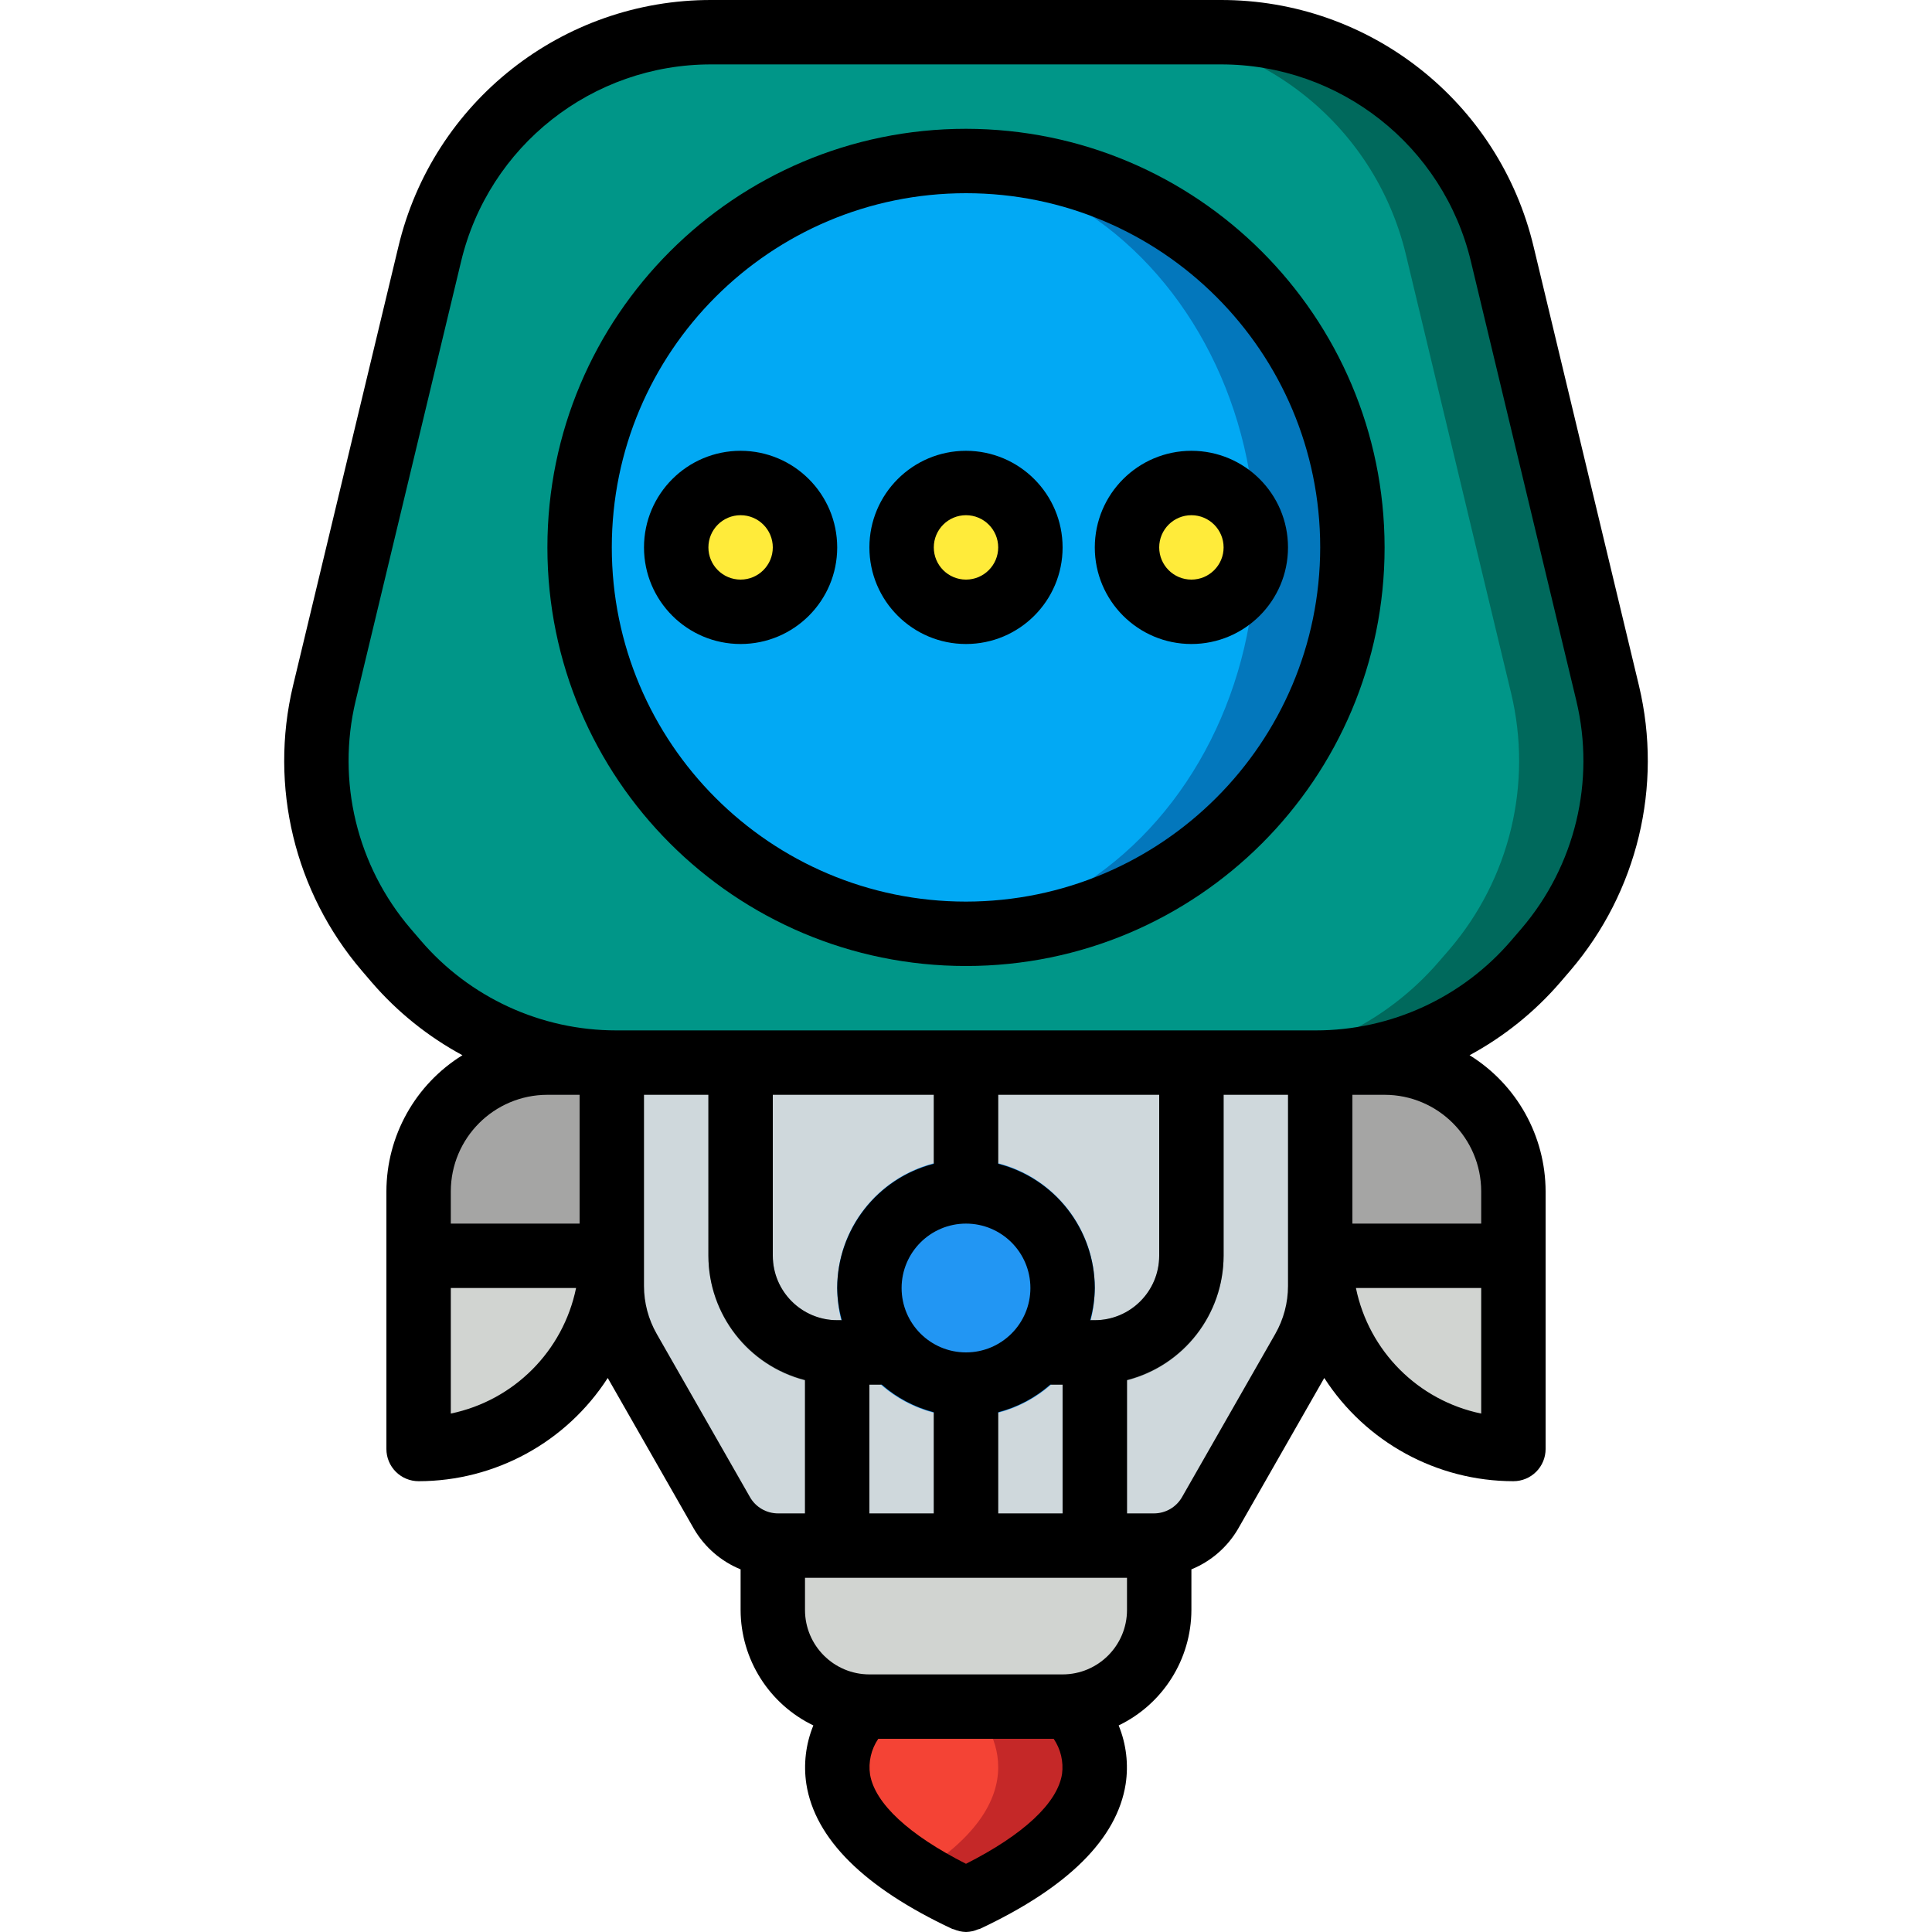 <?xml version="1.0" encoding="iso-8859-1"?>
<!-- Generator: Adobe Illustrator 19.0.0, SVG Export Plug-In . SVG Version: 6.00 Build 0)  -->
<svg version="1.1" id="Capa_1" xmlns="http://www.w3.org/2000/svg" xmlns:xlink="http://www.w3.org/1999/xlink" x="0px" y="0px"
	 viewBox="0 0 512 512" style="enable-background:new 0 0 512 512;" xml:space="preserve">
<g>
	<g transform="translate(1 1)">
		<g>
			<path style="fill:#D1D4D1;" d="M365.933,280.6H331.8v51.2h17.067c0.022,28.268,22.932,51.178,51.2,51.2v-68.267
				c0.003-9.053-3.593-17.737-9.995-24.139S374.987,280.598,365.933,280.6z"/>
			<path style="fill:#D1D4D1;" d="M144.067,280.6c-9.054-0.003-17.737,3.593-24.139,9.995c-6.402,6.402-9.997,15.085-9.995,24.139
				V383c28.268-0.022,51.178-22.932,51.2-51.2H178.2v-51.2H144.067z"/>
		</g>
		<path style="fill:#9E9E9E;" d="M408.685,250.648l-2.731,3.157c-14.328,16.677-35.105,26.428-57.088,26.795v59.221
			c0.008,5.932-1.552,11.761-4.523,16.896l-24.661,43.264c-2.997,5.334-8.644,8.631-14.763,8.619h1.28v17.067
			c0.026,13.386-10.289,24.52-23.637,25.515l-0.171,0.171c1.792,1.792,25.259,26.453-27.392,51.115
			c-4.379-2.059-8.651-4.337-12.8-6.827c-37.12-23.125-14.507-44.373-14.507-44.373v-0.085
			c-13.455-0.857-23.921-12.033-23.893-25.515V408.6h0.768c-5.928-0.191-11.329-3.457-14.251-8.619l-24.661-43.264
			c-2.971-5.135-4.531-10.964-4.523-16.896V280.6c-21.983-0.366-42.76-10.118-57.088-26.795l-2.731-3.157
			c-16.03-18.708-22.123-43.966-16.384-67.925l9.045-37.632v-0.085l18.859-78.592c8.31-34.547,39.22-58.893,74.752-58.88h134.827
			c35.532-0.013,66.442,24.333,74.752,58.88l18.859,78.677l9.045,37.632C430.808,206.682,424.716,231.94,408.685,250.648z"/>
		<path style="fill:#D1D4D1;" d="M383.085,250.648l-2.731,3.157c-14.328,16.677-35.105,26.428-57.088,26.795v59.221
			c0.008,5.932-1.552,11.761-4.523,16.896l-24.661,43.264c-2.997,5.334-8.644,8.631-14.763,8.619h1.28v17.067
			c0.026,13.386-10.289,24.52-23.637,25.515l-0.171,0.171c1.621,1.621,21.077,22.101-14.592,44.288
			c-37.12-23.125-14.507-44.373-14.507-44.373v-0.085c-13.455-0.857-23.921-12.033-23.893-25.515V408.6h0.768
			c-5.928-0.191-11.329-3.457-14.251-8.619l-24.661-43.264c-2.971-5.135-4.531-10.964-4.523-16.896V280.6
			c-21.983-0.366-42.76-10.118-57.088-26.795l-2.731-3.157c-16.03-18.708-22.123-43.966-16.384-67.925l9.045-37.632v-0.085
			l18.859-78.592c8.31-34.547,39.22-58.893,74.752-58.88h109.227c35.532-0.013,66.442,24.333,74.752,58.88l18.859,78.677
			l9.045,37.632C405.208,206.682,399.116,231.94,383.085,250.648z"/>
		<path style="fill:#CFD8DC;" d="M348.867,280.6l0,59.221c0.008,5.932-1.552,11.761-4.523,16.896l-24.661,43.264
			c-2.997,5.334-8.644,8.631-14.763,8.619h-99.755c-6.141,0.015-11.815-3.279-14.848-8.619l-24.661-43.264
			c-2.971-5.135-4.531-10.964-4.523-16.896l0-59.221H348.867z"/>
		<path style="fill:#D1D4D1;" d="M306.2,408.6l0,17.067c0.026,13.386-10.289,24.52-23.637,25.515h-0.256
			c-0.566,0.071-1.136,0.1-1.707,0.085h-51.2c-0.57,0.014-1.141-0.014-1.707-0.085c-13.455-0.857-23.921-12.033-23.893-25.515
			l0-17.067H306.2z"/>
		<path style="fill:#F44335;" d="M255,502.467c-54.613-25.6-27.307-51.2-27.307-51.2v-0.085c0.566,0.071,1.136,0.1,1.707,0.085h51.2
			c0.57,0.014,1.141-0.014,1.707-0.085h0.256l-0.171,0.171C284.184,453.144,307.651,477.806,255,502.467z"/>
		<g>
			<path style="fill:#A5A5A4;" d="M161.133,280.6v51.2h-51.2v-17.067c-0.003-9.053,3.593-17.737,9.995-24.139
				c6.402-6.402,15.085-9.997,24.139-9.995H161.133z"/>
			<path style="fill:#A5A5A4;" d="M400.067,314.734V331.8h-51.2v-51.2h17.067c9.053-0.003,17.737,3.593,24.139,9.995
				S400.069,305.68,400.067,314.734z"/>
		</g>
		<g>
			<path style="fill:#7F8C8D;" d="M263.533,280.6v34.133c0,4.713-3.82,8.533-8.533,8.533s-8.533-3.821-8.533-8.533V280.6H263.533z"
				/>
			<path style="fill:#7F8C8D;" d="M263.533,365.934V408.6h-17.067v-42.667c0-4.713,3.82-8.533,8.533-8.533
				S263.533,361.221,263.533,365.934z"/>
			<path style="fill:#7F8C8D;" d="M323.267,280.6l0,51.2c0.014,15.564-10.524,29.158-25.6,33.024
				c-2.78,0.762-5.651,1.135-8.533,1.109h-15.104c-4.713,0-8.533-3.82-8.533-8.533s3.82-8.533,8.533-8.533h15.104
				c9.414-0.028,17.039-7.652,17.067-17.067v-51.2H323.267z"/>
			<path style="fill:#7F8C8D;" d="M244.504,357.4c-0.014,4.707-3.826,8.519-8.533,8.533h-15.104
				c-2.882,0.026-5.754-0.347-8.533-1.109c-15.076-3.866-25.614-17.46-25.6-33.024l0-51.2H203.8v51.2
				c0.028,9.414,7.652,17.039,17.067,17.067h15.104C240.678,348.881,244.49,352.693,244.504,357.4z"/>
			<path style="fill:#7F8C8D;" d="M297.667,357.4v51.2H280.6v-42.667h-6.571c-4.713,0-8.533-3.82-8.533-8.533
				s3.82-8.533,8.533-8.533h15.104C293.84,348.881,297.653,352.693,297.667,357.4z"/>
			<path style="fill:#7F8C8D;" d="M244.504,357.4c-0.014,4.707-3.826,8.519-8.533,8.533H229.4V408.6h-17.067v-51.2
				c0.014-4.707,3.826-8.519,8.533-8.533h15.104C240.678,348.881,244.49,352.693,244.504,357.4z"/>
		</g>
		<path style="fill:#D1D4D1;" d="M255,374.467c-18.851,0-34.133-15.282-34.133-34.133c0-18.851,15.282-34.133,34.133-34.133
			s34.133,15.282,34.133,34.133C289.112,359.176,273.842,374.445,255,374.467z M255,323.267c-9.426,0-17.067,7.641-17.067,17.067
			S245.574,357.4,255,357.4s17.067-7.641,17.067-17.067C272.057,330.912,264.422,323.276,255,323.267z"/>
		<path style="fill:#C52828;" d="M255,502.467c-4.379-2.059-8.651-4.337-12.8-6.827c-37.12-23.125-14.507-44.373-14.507-44.373
			v-0.085c0.279,0.067,0.566,0.095,0.853,0.085H280.6c0.57,0.014,1.141-0.014,1.707-0.085h0.256l-0.171,0.171
			C284.184,453.144,307.651,477.806,255,502.467z"/>
		<path style="fill:#F44335;" d="M242.2,495.64c-37.12-23.125-14.507-44.373-14.507-44.373H255c0.57,0.014,1.141-0.014,1.707-0.085
			h0.256l-0.085,0.085l-0.085,0.085C258.413,452.974,277.869,473.454,242.2,495.64z"/>
		<path style="fill:#2296F3;" d="M255,374.467c-18.851,0-34.133-15.282-34.133-34.133c0-18.851,15.282-34.133,34.133-34.133
			s34.133,15.282,34.133,34.133C289.112,359.176,273.842,374.445,255,374.467z"/>
		<path style="fill:#00695C;" d="M408.685,250.648l-2.731,3.157c-14.328,16.677-35.105,26.428-57.088,26.795H161.133
			c-21.983-0.366-42.76-10.118-57.088-26.795l-2.731-3.157c-16.03-18.708-22.123-43.966-16.384-67.925l9.045-37.632v-0.085
			l18.859-78.592c8.31-34.547,39.22-58.893,74.752-58.88h134.827c35.532-0.013,66.442,24.333,74.752,58.88l18.859,78.677
			l9.045,37.632C430.808,206.682,424.716,231.94,408.685,250.648z"/>
		<path style="fill:#009688;" d="M383.085,250.648l-2.731,3.157c-14.328,16.677-35.105,26.428-57.088,26.795H161.133
			c-21.983-0.366-42.76-10.118-57.088-26.795l-2.731-3.157c-16.03-18.708-22.123-43.966-16.384-67.925l9.045-37.632v-0.085
			l18.859-78.592c8.31-34.547,39.22-58.893,74.752-58.88h109.227c35.532-0.013,66.442,24.333,74.752,58.88l18.859,78.677
			l9.045,37.632C405.208,206.682,399.116,231.94,383.085,250.648z"/>
		<circle style="fill:#0377BC;" cx="255" cy="144.067" r="102.4"/>
		<ellipse style="fill:#02A9F4;" cx="242.2" cy="144.067" rx="89.6" ry="102.4"/>
		<g>
			<circle style="fill:#FFEB3A;" cx="195.267" cy="144.067" r="17.067"/>
			<circle style="fill:#FFEB3A;" cx="255" cy="144.067" r="17.067"/>
			<circle style="fill:#FFEB3A;" cx="314.733" cy="144.067" r="17.067"/>
		</g>
	</g>
	<g>
		<path d="M413.467,260.338l2.7-3.146c17.77-20.798,24.527-48.836,18.183-75.446L406.433,65.417
			C397.305,26.996,362.94-0.094,323.45,0h-134.9c-39.49-0.094-73.854,26.996-82.983,65.417L77.65,181.746
			c-6.345,26.612,0.416,54.654,18.192,75.45l2.683,3.138c6.767,7.845,14.908,14.39,24.024,19.312
			c-12.498,7.742-20.116,21.386-20.149,36.087V384c-0.001,2.263,0.898,4.434,2.499,6.035c1.6,1.6,3.771,2.499,6.035,2.499
			c20.268-0.019,39.143-10.32,50.123-27.356l22.885,40.06c2.829,4.807,7.16,8.552,12.325,10.658v10.771
			c0.04,13.046,7.526,24.924,19.278,30.588c-2.013,4.922-2.653,10.297-1.853,15.554c2.3,14.517,15.317,27.433,38.683,38.383
			c0.133,0.062,0.276,0.036,0.41,0.092c1.004,0.44,2.083,0.681,3.178,0.71l0.029,0.007l0.009-0.001l0.009,0.001l0.029-0.006
			c1.095-0.03,2.175-0.271,3.178-0.71c0.134-0.055,0.277-0.029,0.41-0.092c23.367-10.95,36.383-23.867,38.683-38.383
			c0.8-5.257,0.16-10.632-1.853-15.554c11.753-5.664,19.239-17.542,19.278-30.589v-10.771c5.166-2.107,9.497-5.853,12.325-10.662
			l22.886-40.055c10.981,17.036,29.855,27.336,50.122,27.355c2.263,0.001,4.434-0.898,6.035-2.499c1.6-1.6,2.499-3.771,2.499-6.035
			v-68.267c-0.033-14.702-7.651-28.345-20.149-36.087C398.564,274.724,406.702,268.181,413.467,260.338z M145.067,290.134h8.533
			v34.133h-34.133v-8.533C119.482,301.602,130.935,290.149,145.067,290.134z M119.467,374.609v-33.275h33.198
			C149.238,358.06,136.185,371.143,119.467,374.609z M174.042,353.5c-2.21-3.866-3.373-8.242-3.375-12.696v-50.671h17.067V332.8
			c0.046,15.521,10.569,29.053,25.6,32.922v35.345h-7.158c-3.063-0.004-5.891-1.644-7.417-4.3L174.042,353.5z M247.467,290.134
			v18.278c-15.031,3.869-25.554,17.4-25.6,32.922c0.037,2.885,0.445,5.752,1.212,8.533h-1.212
			c-9.421-0.011-17.056-7.645-17.067-17.067v-42.667H247.467z M307.2,290.134V332.8c-0.011,9.421-7.645,17.056-17.067,17.067h-1.212
			c0.767-2.781,1.174-5.649,1.212-8.533c-0.046-15.521-10.569-29.053-25.6-32.922v-18.278H307.2z M230.4,401.067v-34.133h3.261
			c3.969,3.482,8.696,5.99,13.805,7.322v26.812H230.4z M256,324.267c9.426,0,17.067,7.641,17.067,17.067S265.426,358.4,256,358.4
			s-17.067-7.641-17.067-17.067C238.944,331.912,246.579,324.278,256,324.267z M264.533,374.255
			c5.109-1.332,9.836-3.839,13.805-7.322h3.261v34.133h-17.067V374.255z M281.45,470.133c-1.228,7.736-10.271,16.103-25.452,23.794
			c-15.071-7.634-24.103-15.951-25.423-23.64c-0.49-3.324,0.287-6.71,2.178-9.487h46.484
			C281.094,463.535,281.882,466.856,281.45,470.133L281.45,470.133z M298.667,426.667c-0.011,9.421-7.645,17.056-17.067,17.067
			h-51.2c-9.421-0.011-17.056-7.645-17.067-17.067v-8.533h85.333V426.667z M341.333,340.8c-0.002,4.456-1.165,8.835-3.375,12.704
			l-24.717,43.258c-1.524,2.659-4.352,4.3-7.417,4.304h-7.158v-35.345c15.031-3.869,25.554-17.4,25.6-32.922v-42.667h17.067V340.8z
			 M359.335,341.334h33.198v33.275C375.815,371.143,362.762,358.06,359.335,341.334z M392.533,324.267H358.4v-34.133h8.533
			c14.132,0.015,25.585,11.468,25.6,25.6V324.267z M400.508,249.225c-12.961,15.143-31.901,23.855-51.833,23.842h-185.35
			c-19.935,0.012-38.878-8.701-51.842-23.846l-2.683-3.129c-14.223-16.637-19.631-39.073-14.55-60.362L122.167,69.4
			c7.301-30.737,34.792-52.409,66.383-52.333h134.9c31.592-0.076,59.083,21.597,66.383,52.333l27.917,116.329
			c5.081,21.286-0.324,43.718-14.542,60.354L400.508,249.225z"/>
		<path d="M256,34.134c-61.267,0-110.933,49.667-110.933,110.933S194.733,256,256,256s110.933-49.667,110.933-110.933
			C366.864,83.829,317.238,34.203,256,34.134z M256,238.934c-51.841,0-93.867-42.026-93.867-93.867S204.159,51.2,256,51.2
			s93.867,42.026,93.867,93.867C349.808,196.884,307.817,238.875,256,238.934z"/>
		<path d="M196.267,119.467c-14.138,0-25.6,11.462-25.6,25.6c0,14.139,11.462,25.6,25.6,25.6s25.6-11.462,25.6-25.6
			C221.851,130.935,210.399,119.482,196.267,119.467z M196.267,153.6c-4.713,0-8.533-3.821-8.533-8.533
			c0-4.713,3.82-8.533,8.533-8.533s8.533,3.821,8.533,8.533C204.795,149.778,200.978,153.596,196.267,153.6z"/>
		<path d="M256,119.467c-14.138,0-25.6,11.462-25.6,25.6c0,14.139,11.462,25.6,25.6,25.6s25.6-11.462,25.6-25.6
			C281.585,130.935,270.132,119.482,256,119.467z M256,153.6c-4.713,0-8.533-3.821-8.533-8.533c0-4.713,3.82-8.533,8.533-8.533
			s8.533,3.821,8.533,8.533C264.529,149.778,260.711,153.596,256,153.6z"/>
		<path d="M290.133,145.067c0,14.139,11.462,25.6,25.6,25.6s25.6-11.462,25.6-25.6c0-14.138-11.462-25.6-25.6-25.6
			C301.601,119.482,290.149,130.935,290.133,145.067z M324.267,145.067c0,4.713-3.82,8.533-8.533,8.533s-8.533-3.821-8.533-8.533
			c0-4.713,3.82-8.533,8.533-8.533C320.444,136.538,324.262,140.356,324.267,145.067z"/>
	</g>
</g>
<g>
</g>
<g>
</g>
<g>
</g>
<g>
</g>
<g>
</g>
<g>
</g>
<g>
</g>
<g>
</g>
<g>
</g>
<g>
</g>
<g>
</g>
<g>
</g>
<g>
</g>
<g>
</g>
<g>
</g>
</svg>

